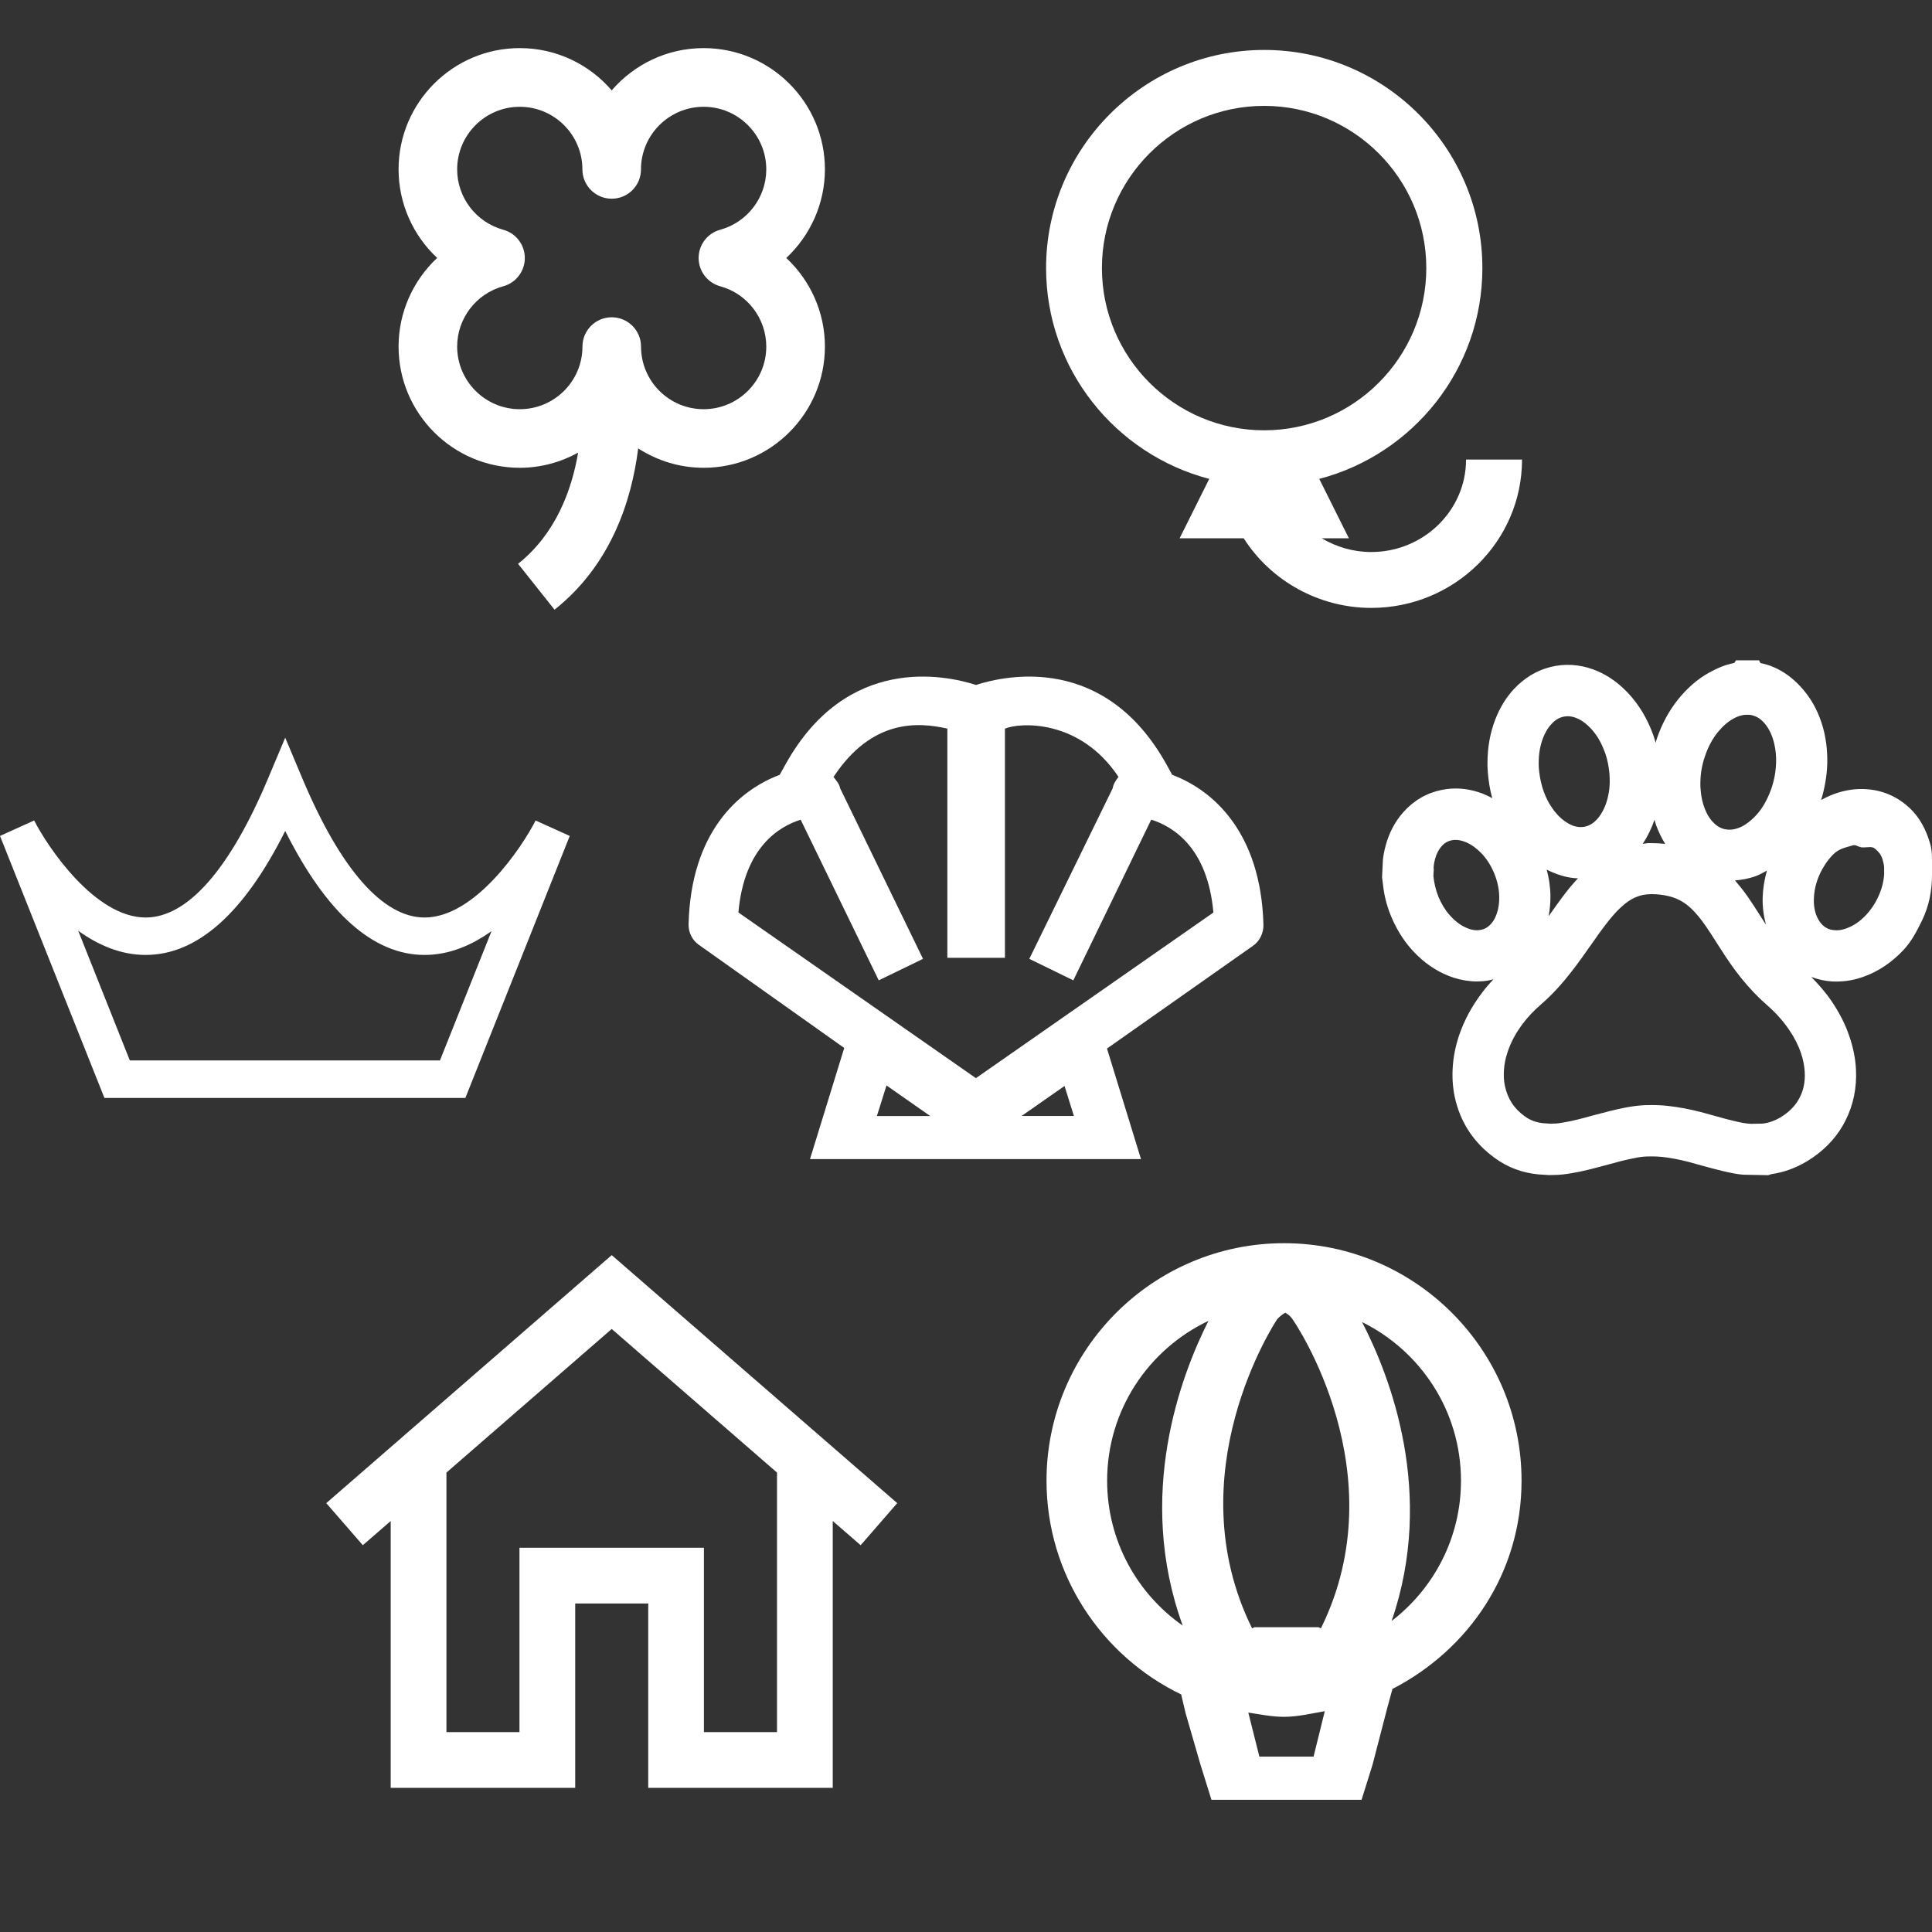 <?xml version="1.0" encoding="utf-8"?>
<!-- Generator: Adobe Illustrator 16.0.0, SVG Export Plug-In . SVG Version: 6.00 Build 0)  -->
<!DOCTYPE svg PUBLIC "-//W3C//DTD SVG 1.1//EN" "http://www.w3.org/Graphics/SVG/1.1/DTD/svg11.dtd">
<svg version="1.1" id="Layer_1" xmlns="http://www.w3.org/2000/svg" xmlns:xlink="http://www.w3.org/1999/xlink" x="0px" y="0px"
	 width="40px" height="40px" viewBox="0 0 40 40" enable-background="new 0 0 40 40" xml:space="preserve">
<rect x="0" y="0" width="40" height="40" fill="#333333" stroke="none"/>
<path fill="#FFFFFF" d="M18.576,31.121l-5.911-5.135l-5.91,5.135l0.757,0.871l0.577-0.501v5.524h3.82v-3.816h1.512v3.816h3.82
	v-5.524l0.578,0.501L18.576,31.121z M16.087,35.861h-1.513v-3.816h-3.819v3.816H9.243v-5.373l3.422-2.973l3.422,2.973V35.861z"/>
<path fill="#FFFFFF" d="M17.079,3.506c0-1.384-1.127-2.51-2.511-2.51c-0.761,0-1.442,0.34-1.903,0.875
	c-0.461-0.536-1.144-0.875-1.904-0.875c-1.384,0-2.509,1.126-2.509,2.51c0,0.711,0.302,1.37,0.799,1.834
	C8.554,5.805,8.252,6.464,8.252,7.175c0,1.384,1.125,2.51,2.509,2.51c0.438,0,0.849-0.116,1.209-0.314
	c-0.137,0.795-0.472,1.688-1.244,2.302l0.755,0.95c1.169-0.928,1.595-2.254,1.732-3.339c0.392,0.252,0.855,0.401,1.355,0.401
	c1.384,0,2.511-1.126,2.511-2.51c0-0.711-0.303-1.371-0.8-1.834C16.776,4.876,17.079,4.217,17.079,3.506z M14.911,5.927
	c0.562,0.153,0.954,0.667,0.954,1.249c0,0.715-0.582,1.296-1.297,1.296s-1.296-0.581-1.296-1.296c0-0.335-0.271-0.607-0.607-0.607
	c-0.335,0-0.606,0.271-0.606,0.607c0,0.715-0.582,1.296-1.297,1.296S9.465,7.89,9.465,7.175c0-0.582,0.393-1.095,0.954-1.248
	c0.265-0.072,0.446-0.312,0.447-0.585c0-0.273-0.183-0.513-0.446-0.585c-0.562-0.154-0.955-0.668-0.955-1.25
	c0-0.715,0.581-1.296,1.296-1.296c0.716,0,1.297,0.582,1.297,1.296c0,0.335,0.272,0.607,0.607,0.607s0.606-0.271,0.606-0.607
	c0-0.715,0.582-1.296,1.297-1.296s1.297,0.582,1.297,1.296c0,0.582-0.393,1.096-0.955,1.25c-0.264,0.072-0.446,0.312-0.446,0.585
	C14.465,5.615,14.647,5.854,14.911,5.927z"/>
<path fill="#FFFFFF" d="M31.502,30.656c0-2.711-2.205-4.917-4.917-4.917s-4.918,2.206-4.918,4.917c0,1.947,1.142,3.631,2.788,4.426
	l0.092,0.389l0.307,1.062l0.228,0.73h0.993h1.122h0.993l0.228-0.73l0.306-1.18l0.105-0.385
	C30.414,34.15,31.502,32.559,31.502,30.656z M27.348,33.713l-0.049-0.023h-1.327l-0.049,0.023c-1.583-3.207,0.479-6.337,0.51-6.385
	c0.032-0.053,0.118-0.114,0.177-0.15c0.03,0.024,0.088,0.036,0.167,0.16C26.799,27.369,28.938,30.494,27.348,33.713z M22.922,30.656
	c0-1.463,0.858-2.721,2.098-3.309c-0.57,1.129-1.514,3.613-0.533,6.309C23.541,32.994,22.922,31.898,22.922,30.656z M26.074,36.369
	l-0.229-0.912c0.241,0.037,0.487,0.088,0.739,0.088c0.288,0,0.569-0.07,0.844-0.117l-0.232,0.941H26.074z M28.812,33.561
	c0.911-2.644-0.031-5.068-0.612-6.189c1.212,0.598,2.048,1.842,2.048,3.285C30.248,31.84,29.684,32.891,28.812,33.561z"/>
<g>
	<path fill="#FFFFFF" d="M9.635,22.732H2.162L0,17.307l0.707-0.32c0.286,0.559,1.26,2.009,2.309,2.009
		c0.864,0,1.74-0.994,2.532-2.874l0.357-0.849l0.357,0.849c0.792,1.88,1.667,2.874,2.528,2.874c1.045,0,2.015-1.45,2.299-2.008
		l0.707,0.319L9.635,22.732z M6.268,21.955h2.841l1.068-2.678c-0.404,0.29-0.872,0.494-1.385,0.494
		c-1.064,0-2.033-0.862-2.887-2.567c-0.853,1.704-1.823,2.567-2.89,2.567l0,0c-0.518,0-0.989-0.207-1.396-0.501l1.069,2.685H6.268z"
		/>
</g>
<path fill="#FFFFFF" d="M24.269,16.042l-0.12-0.218c-1.268-2.276-3.295-1.851-3.943-1.643c-0.647-0.208-2.676-0.633-3.942,1.643
	l-0.121,0.218c-0.854,0.32-1.838,1.189-1.887,3.092c-0.004,0.172,0.076,0.334,0.218,0.431l3.005,2.132l-0.709,2.301h3.42h0.013h3.42
	l-0.704-2.289l3.021-2.126c0.142-0.097,0.223-0.269,0.218-0.44C26.106,17.24,25.123,16.362,24.269,16.042z M18.354,22.473
	l0.905,0.633h-1.104L18.354,22.473z M22.234,23.105h-1.083l0.889-0.621L22.234,23.105z M20.205,22.322l-4.917-3.43
	c0.119-1.352,0.846-1.783,1.289-1.921l1.616,3.326l0.917-0.445l-1.717-3.534c-0.014-0.087-0.085-0.166-0.136-0.232
	c0.8-1.213,1.763-1.135,2.357-1.001v4.745h0.084h1.012h0.096v-4.744c0.298-0.129,1.549-0.21,2.351,0.999
	c-0.052,0.067-0.107,0.148-0.12,0.236l-1.726,3.531l0.911,0.445l1.613-3.327c0.44,0.137,1.168,0.568,1.287,1.923L20.205,22.322z"/>
<path fill="#FFFFFF" d="M30.353,9.515c0,1.055-0.881,1.914-1.964,1.914c-0.368,0-0.721-0.104-1.024-0.285h0.562l-0.613-1.229
	c1.939-0.507,3.377-2.269,3.377-4.365c0-2.49-2.026-4.516-4.517-4.516c-2.489,0-4.516,2.026-4.516,4.516
	c0,2.096,1.438,3.858,3.378,4.365l-0.613,1.229h1.326c0.565,0.886,1.563,1.442,2.641,1.442c1.722,0,3.122-1.377,3.122-3.071H30.353z
	 M22.814,5.55c0-1.853,1.507-3.358,3.358-3.358c1.853,0,3.358,1.506,3.358,3.358c0,1.852-1.506,3.359-3.357,3.359
	C24.321,8.909,22.814,7.401,22.814,5.55z"/>
<path fill="#FFFFFF" d="M39.962,17.468c-0.086-0.293-0.215-0.54-0.42-0.734C39.292,16.5,39,16.367,38.658,16.34
	c-0.207-0.016-0.409,0.009-0.621,0.077c-0.116,0.036-0.225,0.088-0.332,0.146c0.071-0.237,0.117-0.483,0.126-0.736
	c0.007-0.229-0.015-0.456-0.064-0.671c-0.068-0.286-0.181-0.54-0.338-0.756c-0.251-0.345-0.589-0.596-0.981-0.672l-0.029-0.057
	h-0.477l-0.037,0.056c-0.186,0.032-0.363,0.113-0.53,0.205c-0.234,0.13-0.446,0.318-0.632,0.548c-0.19,0.237-0.34,0.516-0.441,0.817
	c-0.011,0.026-0.015,0.057-0.022,0.083c-0.026-0.092-0.056-0.182-0.092-0.27c-0.14-0.344-0.337-0.635-0.586-0.866
	c-0.186-0.174-0.396-0.304-0.618-0.385c-0.291-0.106-0.596-0.123-0.885-0.049c-0.284,0.071-0.537,0.224-0.752,0.453
	c-0.165,0.176-0.295,0.39-0.389,0.633c-0.107,0.277-0.161,0.577-0.161,0.895c-0.003,0.052,0.001,0.131,0.007,0.199
	c0.014,0.175,0.041,0.347,0.085,0.513c0.002,0.008,0.005,0.015,0.009,0.023c-0.096-0.05-0.193-0.097-0.296-0.128
	c-0.249-0.078-0.492-0.095-0.748-0.045c-0.315,0.063-0.585,0.22-0.801,0.464c-0.169,0.19-0.292,0.422-0.364,0.688
	c-0.027,0.1-0.046,0.195-0.057,0.29l-0.018,0.367l0.031,0.245c0.037,0.255,0.117,0.503,0.236,0.738
	c0.124,0.247,0.283,0.465,0.473,0.645c0.221,0.211,0.471,0.363,0.742,0.452c0.162,0.051,0.324,0.078,0.482,0.078
	c0.078,0,0.156-0.006,0.234-0.019c0.037-0.007,0.072-0.02,0.108-0.027c-0.081,0.088-0.159,0.177-0.229,0.271
	c-0.216,0.281-0.379,0.584-0.484,0.897c-0.074,0.221-0.117,0.443-0.13,0.66c-0.013,0.203,0,0.404,0.04,0.6
	c0.112,0.529,0.393,0.957,0.834,1.275c0.264,0.193,0.568,0.307,0.904,0.338c0.041,0.004,0.083,0.006,0.125,0.008
	c0.047,0.006,0.121,0.008,0.189,0.004c0.12,0,0.238-0.016,0.357-0.035c0.254-0.041,0.493-0.107,0.762-0.18
	c0.184-0.051,0.368-0.1,0.554-0.135c0.083-0.018,0.166-0.031,0.248-0.033l0.112-0.002c0.073,0,0.148,0.004,0.224,0.012
	c0.161,0.018,0.331,0.051,0.52,0.098c0.096,0.027,0.191,0.053,0.288,0.08c0.146,0.039,0.291,0.08,0.44,0.115
	c0.135,0.031,0.269,0.061,0.412,0.074l0.521,0.01l0.066-0.021c0.062-0.01,0.124-0.021,0.188-0.037
	c0.238-0.059,0.468-0.166,0.683-0.316c0.291-0.203,0.516-0.459,0.666-0.76c0.163-0.322,0.235-0.68,0.216-1.057
	c-0.012-0.223-0.056-0.449-0.134-0.676c-0.086-0.258-0.214-0.508-0.381-0.75c-0.118-0.173-0.26-0.333-0.411-0.488
	c0.137,0.051,0.28,0.085,0.433,0.094c0.029,0.002,0.058,0.002,0.088,0.002c0.189,0,0.379-0.033,0.565-0.101
	c0.306-0.11,0.581-0.295,0.821-0.55c0.169-0.18,0.275-0.386,0.387-0.614C39.939,18.755,40,18.446,40,18.11v-0.047
	c0-0.026,0-0.053,0-0.08v-0.046v-0.015C40,17.772,40.006,17.618,39.962,17.468z M35.303,15.647c0.064-0.189,0.151-0.351,0.266-0.492
	c0.101-0.123,0.205-0.214,0.323-0.278c0.072-0.042,0.146-0.065,0.224-0.077l0.079-0.001c0.013,0.001,0.023,0.001,0.037,0.001
	c0.139,0.022,0.242,0.091,0.341,0.226c0.073,0.103,0.127,0.225,0.161,0.373c0.03,0.127,0.043,0.258,0.038,0.396
	c-0.009,0.259-0.068,0.498-0.181,0.733c-0.076,0.16-0.17,0.293-0.285,0.405c-0.104,0.1-0.207,0.17-0.315,0.21
	c-0.065,0.023-0.125,0.035-0.181,0.035l-0.026-0.001c-0.117-0.006-0.21-0.05-0.3-0.137c-0.085-0.083-0.15-0.189-0.199-0.327
	c-0.035-0.094-0.058-0.193-0.07-0.306c-0.009-0.074-0.013-0.148-0.01-0.226C35.209,15.998,35.241,15.824,35.303,15.647z
	 M36.562,19.143c-0.013-0.021-0.028-0.042-0.04-0.061l-0.086-0.134c-0.082-0.13-0.165-0.259-0.254-0.387
	c-0.089-0.127-0.175-0.233-0.261-0.333c0.144-0.011,0.29-0.037,0.436-0.091c0.078-0.029,0.15-0.073,0.225-0.112
	c-0.05,0.18-0.082,0.365-0.088,0.554C36.488,18.775,36.514,18.961,36.562,19.143z M34.255,16.973
	c0.011,0.033,0.019,0.069,0.03,0.103c0.052,0.143,0.116,0.275,0.191,0.396c-0.093-0.01-0.187-0.016-0.282-0.016h-0.063
	c-0.04,0.001-0.08,0.011-0.12,0.015C34.112,17.317,34.193,17.153,34.255,16.973z M31.947,15.28c0.045-0.119,0.104-0.215,0.174-0.29
	c0.074-0.08,0.148-0.126,0.235-0.148c0.035-0.009,0.068-0.013,0.103-0.013c0.052,0,0.104,0.01,0.16,0.03
	c0.09,0.032,0.176,0.087,0.258,0.164c0.139,0.128,0.244,0.287,0.326,0.49c0.051,0.121,0.085,0.251,0.105,0.389
	c0.012,0.075,0.018,0.149,0.019,0.23c0.003,0.097-0.004,0.19-0.019,0.278c-0.034,0.2-0.098,0.36-0.194,0.492
	c-0.056,0.077-0.118,0.133-0.189,0.172c-0.063,0.034-0.126,0.05-0.195,0.05l-0.036-0.001c-0.078-0.006-0.155-0.032-0.234-0.08
	c-0.115-0.068-0.217-0.164-0.309-0.292c-0.107-0.149-0.186-0.318-0.236-0.516c-0.027-0.104-0.045-0.211-0.055-0.331
	c-0.001-0.026-0.004-0.053-0.003-0.089C31.856,15.608,31.885,15.439,31.947,15.28z M32.077,18.261
	c-0.013-0.086-0.032-0.172-0.054-0.256c0.19,0.095,0.387,0.161,0.588,0.177c0.02,0.001,0.039,0.001,0.059,0.001
	c-0.084,0.092-0.169,0.189-0.26,0.308c-0.118,0.153-0.23,0.312-0.342,0.47l-0.006,0.008c0.025-0.136,0.04-0.273,0.038-0.416
	C32.099,18.456,32.091,18.358,32.077,18.261z M31.009,18.85c-0.03,0.115-0.073,0.203-0.136,0.274
	c-0.066,0.075-0.137,0.116-0.23,0.13c-0.072,0.013-0.143,0.005-0.221-0.021c-0.118-0.04-0.229-0.108-0.336-0.211
	c-0.104-0.099-0.188-0.214-0.258-0.354c-0.068-0.135-0.113-0.276-0.139-0.438l-0.012-0.093l0.008-0.15l-0.004-0.007l0.001-0.028
	c0.003-0.05,0.012-0.103,0.028-0.164c0.03-0.11,0.074-0.196,0.135-0.266s0.131-0.108,0.213-0.126
	c0.075-0.014,0.147-0.008,0.229,0.018c0.105,0.032,0.203,0.088,0.302,0.175c0.151,0.129,0.267,0.294,0.351,0.503
	c0.043,0.105,0.072,0.211,0.088,0.322c0.008,0.052,0.012,0.105,0.012,0.157C31.041,18.67,31.031,18.762,31.009,18.85z
	 M37.263,22.719c-0.073,0.145-0.18,0.264-0.326,0.367c-0.11,0.078-0.219,0.127-0.329,0.156c-0.043,0.01-0.085,0.018-0.111,0.021
	l-0.222,0.004c-0.011,0-0.022,0-0.033,0c-0.097-0.004-0.206-0.027-0.327-0.055c-0.132-0.031-0.263-0.066-0.394-0.104
	c-0.104-0.029-0.209-0.059-0.313-0.086c-0.233-0.059-0.449-0.1-0.657-0.123c-0.115-0.014-0.232-0.02-0.347-0.02l-0.147,0.002
	c-0.137,0.006-0.272,0.025-0.409,0.051c-0.214,0.041-0.426,0.098-0.675,0.164c-0.204,0.057-0.417,0.115-0.617,0.146
	c-0.061,0.01-0.122,0.021-0.196,0.021c-0.027,0.004-0.036,0-0.057,0.002l-0.148-0.01c-0.146-0.014-0.27-0.059-0.381-0.139
	c-0.229-0.164-0.36-0.367-0.417-0.635c-0.021-0.102-0.026-0.201-0.02-0.316c0.007-0.129,0.032-0.254,0.077-0.387
	c0.068-0.205,0.174-0.4,0.32-0.592c0.105-0.139,0.229-0.268,0.368-0.388c0.165-0.143,0.323-0.303,0.481-0.492
	c0.182-0.216,0.342-0.437,0.486-0.644l0.068-0.095c0.102-0.146,0.203-0.291,0.312-0.432c0.104-0.135,0.193-0.238,0.281-0.323
	c0.123-0.118,0.233-0.195,0.351-0.242c0.087-0.036,0.177-0.056,0.312-0.058c0.126,0,0.242,0.014,0.36,0.043
	c0.176,0.042,0.326,0.126,0.464,0.257c0.095,0.091,0.188,0.203,0.293,0.353c0.08,0.115,0.155,0.232,0.229,0.35l0.09,0.14
	c0.115,0.18,0.256,0.391,0.423,0.598c0.162,0.201,0.341,0.39,0.53,0.555c0.18,0.156,0.329,0.323,0.454,0.504
	c0.112,0.164,0.194,0.324,0.251,0.49c0.045,0.135,0.071,0.264,0.078,0.391C37.376,22.391,37.343,22.561,37.263,22.719z
	 M39.01,18.085c-0.008,0.169-0.053,0.336-0.136,0.509c-0.063,0.131-0.144,0.249-0.239,0.35c-0.126,0.133-0.26,0.225-0.409,0.278
	c-0.072,0.026-0.139,0.039-0.205,0.039l-0.029-0.002c-0.104-0.006-0.184-0.038-0.256-0.105c-0.062-0.06-0.107-0.135-0.142-0.235
	c-0.03-0.095-0.044-0.194-0.04-0.307c0.008-0.255,0.086-0.491,0.239-0.723c0.047-0.071,0.101-0.138,0.161-0.199
	c0.13-0.129,0.266-0.143,0.41-0.189c0.061-0.02,0.115,0.044,0.2,0.044c0.007,0,0.013,0,0.02,0c0.101,0,0.177-0.031,0.248,0.036
	c0.067,0.062,0.113,0.107,0.147,0.222c0.018,0.063,0.028,0.107,0.03,0.168C39.008,18.017,39.008,18.048,39.01,18.085z"/>
</svg>
